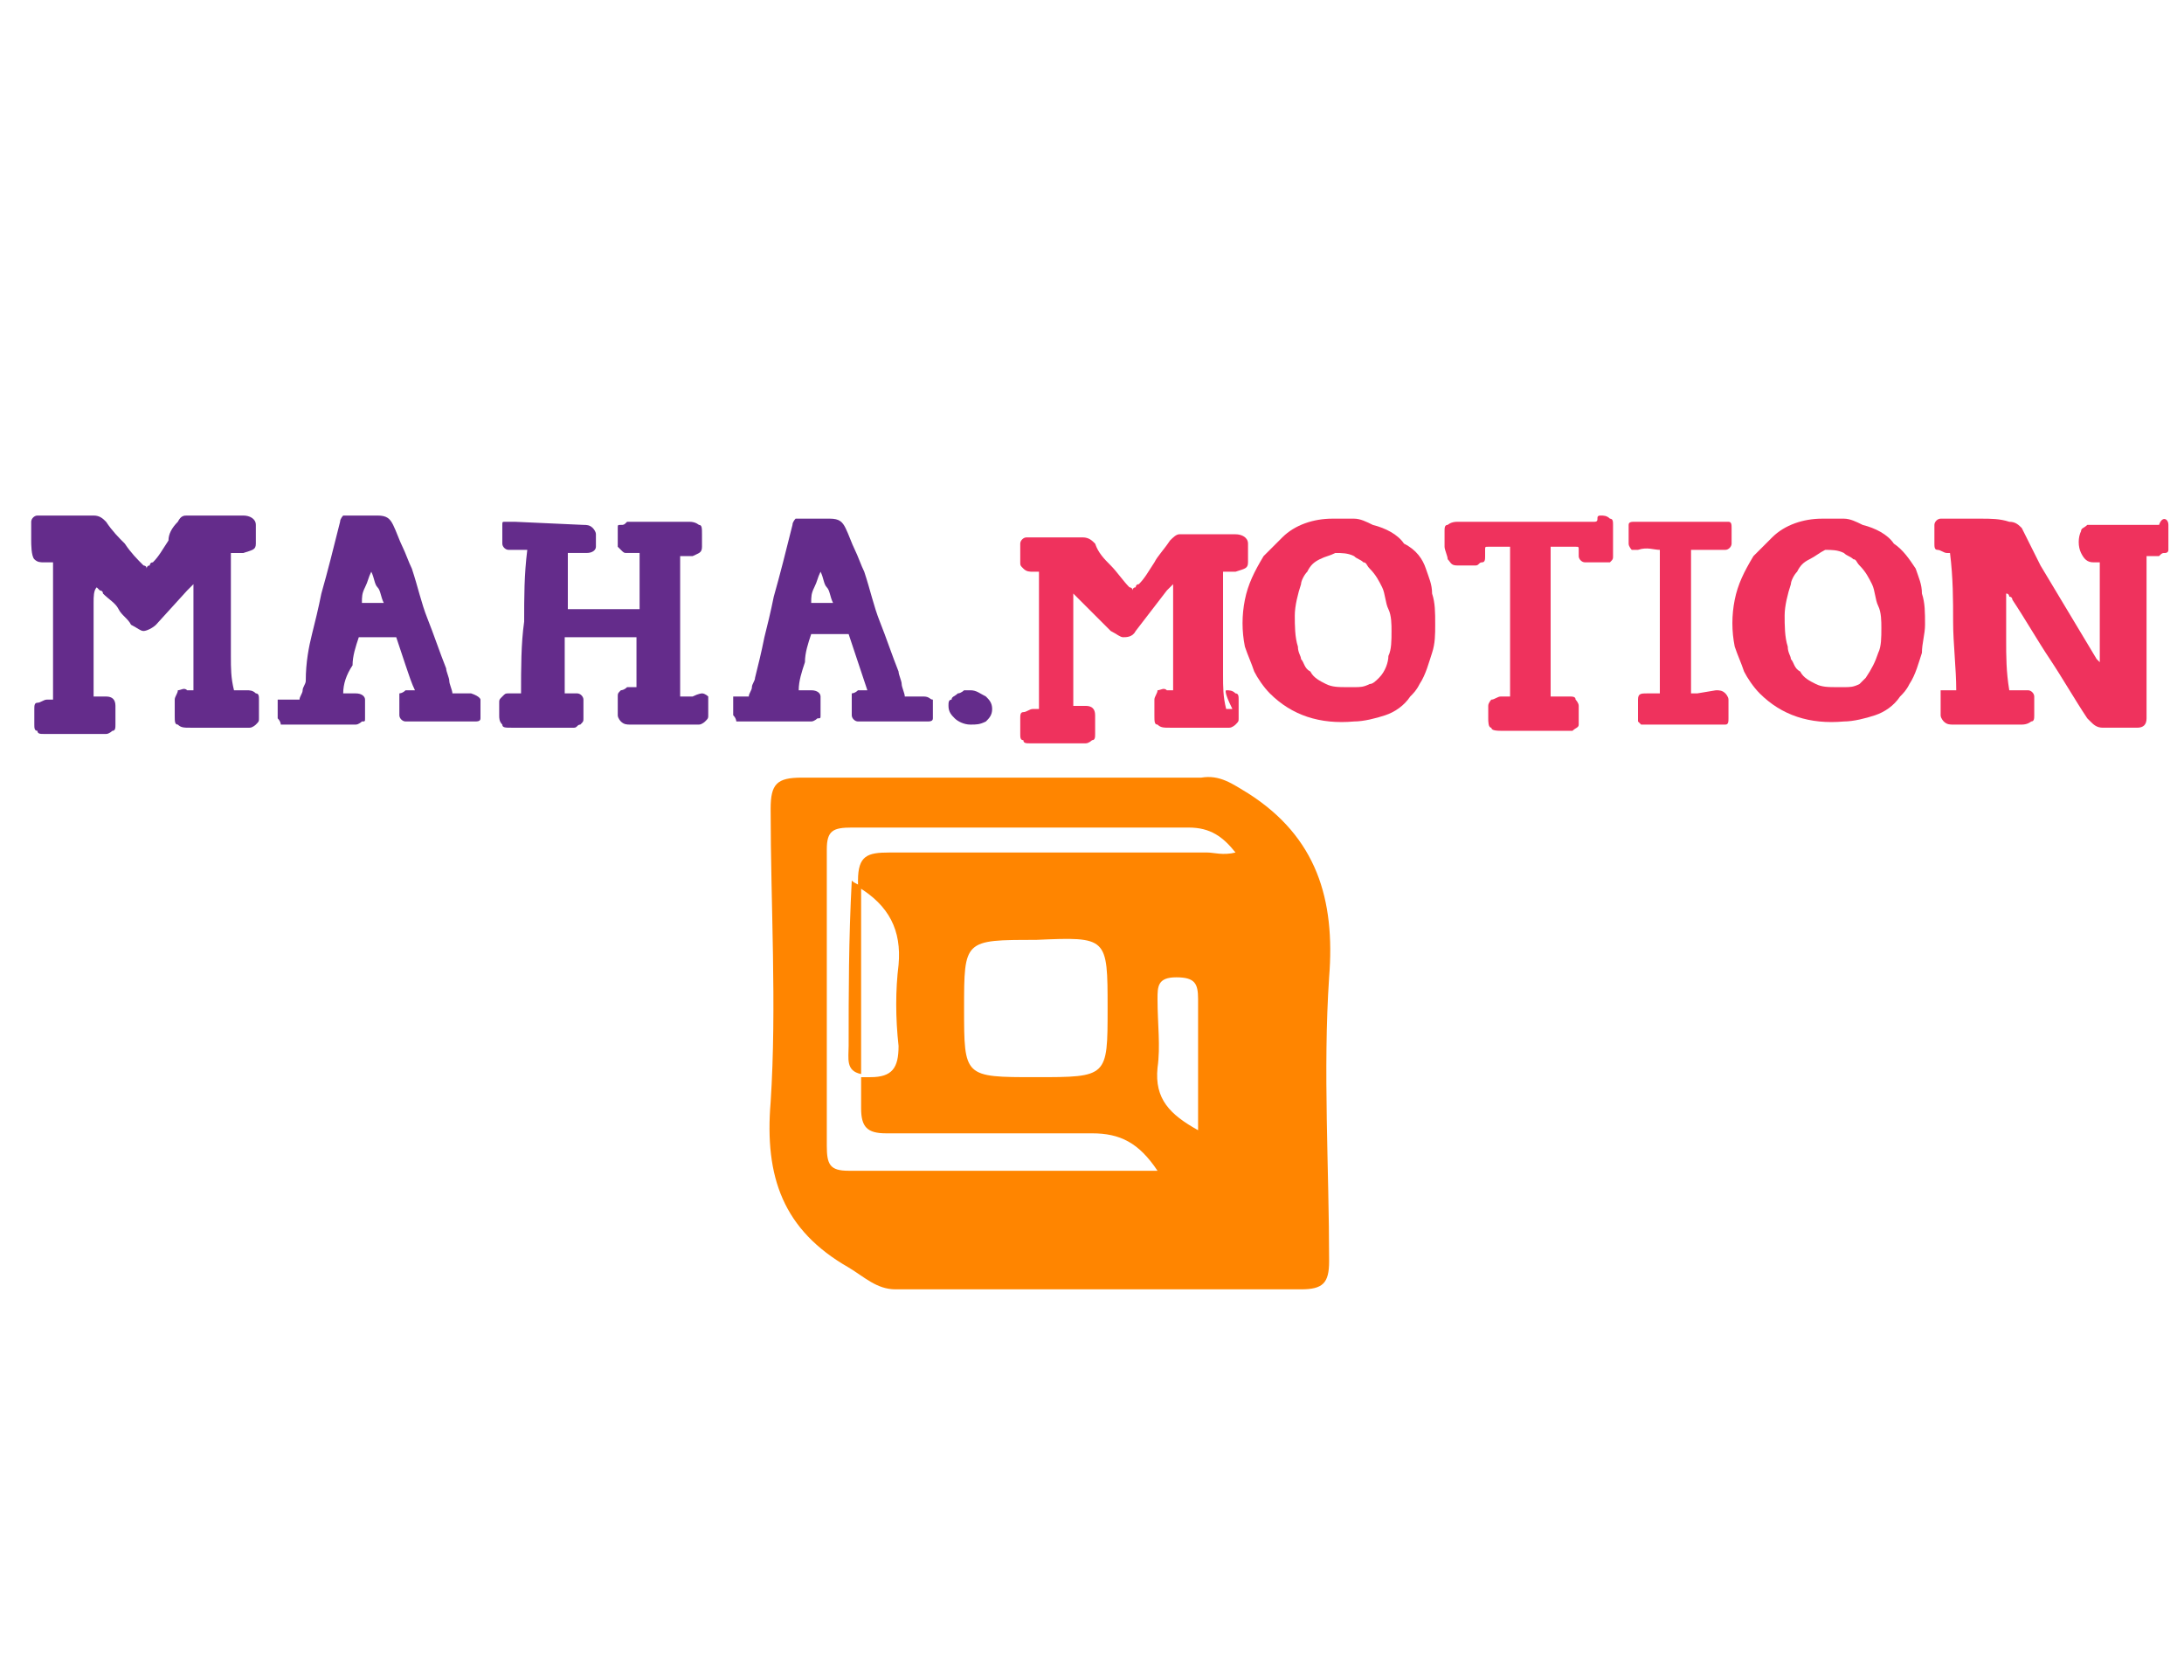 <?xml version="1.0" encoding="utf-8"?>
<!-- Generator: Adobe Illustrator 21.0.0, SVG Export Plug-In . SVG Version: 6.00 Build 0)  -->
<svg version="1.1" id="Layer_1" xmlns="http://www.w3.org/2000/svg" xmlns:xlink="http://www.w3.org/1999/xlink" x="0px" y="0px"
	 width="130px" height="100px" viewBox="0 0 70 30" style="enable-background:new 0 0 70 30;" xml:space="preserve">
<style type="text/css">
	.st0{fill:#FF8500;}
	.st1{fill:#642C8B;}
	.st2{fill:#EF325D;}
</style>
<g>
	<g>
		<path class="st0" d="M40,13.5c-0.5-0.3-0.9-0.6-1.5-0.5c-2.1,0-4.2,0-6.3,0c-2.2,0-4.3,0-6.5,0c-0.8,0-1,0.2-1,1
			c0,3.1,0.2,6.3,0,9.4c-0.2,2.4,0.4,4.1,2.5,5.3c0.5,0.3,0.9,0.7,1.5,0.7c4.3,0,8.7,0,13,0c0.7,0,0.9-0.2,0.9-0.9
			c0-3-0.2-6.1,0-9.1C42.8,16.9,42.2,14.9,40,13.5z M38.4,23.2c0,0.3,0,0.6,0,1.1c-0.9-0.5-1.4-1-1.3-2c0.1-0.7,0-1.4,0-2.2
			c0-0.4,0-0.7,0.6-0.7c0.6,0,0.7,0.2,0.7,0.7C38.4,21.2,38.4,22.2,38.4,23.2z M38.7,15.4c-3.4,0-6.8,0-10.2,0c-0.7,0-1,0.1-1,0.9
			c0,0.1,0,0.2,0,0.2c1,0.6,1.4,1.4,1.3,2.5c-0.1,0.8-0.1,1.7,0,2.6c0,0.7-0.2,1-0.9,1c-0.1,0-0.2,0-0.3,0c0,0.3,0,0.7,0,1
			c0,0.6,0.2,0.8,0.8,0.8c2.2,0,4.4,0,6.6,0c0.9,0,1.5,0.3,2.1,1.2c-3.4,0-6.6,0-9.9,0c-0.6,0-0.7-0.2-0.7-0.8c0-3.2,0-6.3,0-9.5
			c0-0.6,0.2-0.7,0.8-0.7c3.6,0,7.2,0,10.8,0c0.7,0,1.1,0.3,1.5,0.8C39.2,15.5,38.9,15.4,38.7,15.4z M35.5,20.4c0,2.2,0,2.2-2.3,2.2
			c-2.3,0-2.3,0-2.3-2.2c0-2.2,0-2.2,2.3-2.2C35.5,18.1,35.5,18.1,35.5,20.4z"/>
		<path class="st0" d="M27.2,21.6c0,0.4-0.1,0.8,0.4,0.9c0-2,0-4,0-6c-0.1-0.1-0.2-0.1-0.3-0.2C27.2,18.2,27.2,19.9,27.2,21.6z"/>
	</g>
</g>
<g>
	<path class="st1" d="M7.9,10.2c0.1,0,0.2,0,0.3,0.1c0.1,0,0.1,0.1,0.1,0.2c0,0.2,0,0.4,0,0.6c0,0.1,0,0.1-0.1,0.2
		c0,0-0.1,0.1-0.2,0.1c-0.2,0-0.3,0-0.5,0c-0.2,0-0.3,0-0.5,0c-0.2,0-0.3,0-0.5,0c-0.1,0-0.3,0-0.4,0c-0.2,0-0.3,0-0.4-0.1
		c-0.1,0-0.1-0.1-0.1-0.3c0-0.2,0-0.3,0-0.5c0-0.1,0.1-0.2,0.1-0.3c0.1,0,0.2-0.1,0.3,0h0.2c0,0,0-0.1,0-0.3s0-0.4,0-0.6
		s0-0.5,0-0.8c0-0.3,0-0.6,0-0.8s0-0.5,0-0.6c0-0.2,0-0.3,0-0.3c0,0,0,0-0.1,0.1c0,0,0,0-0.1,0.1L5,8.1C4.9,8.2,4.7,8.3,4.6,8.3
		c-0.1,0-0.2-0.1-0.4-0.2C4.1,7.9,3.9,7.8,3.8,7.6S3.5,7.3,3.3,7.1C3.3,7,3.2,7,3.2,7c0,0-0.1-0.1-0.1-0.1C3,7,3,7.2,3,7.4
		c0,0.2,0,0.4,0,0.6c0,0.2,0,0.4,0,0.6c0,0.2,0,0.4,0,0.6c0,0.2,0,0.4,0,0.6c0,0.2,0,0.4,0,0.6c0.1,0,0.1,0,0.2,0s0.1,0,0.2,0
		c0.2,0,0.3,0.1,0.3,0.3c0,0.1,0,0.2,0,0.3c0,0.1,0,0.2,0,0.3c0,0.1,0,0.2-0.1,0.2c0,0-0.1,0.1-0.2,0.1c-0.1,0-0.2,0-0.3,0
		c-0.1,0-0.2,0-0.3,0c-0.2,0-0.3,0-0.5,0c-0.2,0-0.3,0-0.5,0H1.4c-0.1,0-0.2,0-0.2-0.1c-0.1,0-0.1-0.1-0.1-0.2c0-0.2,0-0.3,0-0.5
		c0-0.1,0-0.2,0.1-0.2c0.1,0,0.2-0.1,0.3-0.1c0,0,0.1,0,0.1,0c0,0,0.1,0,0.1,0c0,0,0-0.2,0-0.4c0-0.2,0-0.5,0-0.8c0-0.3,0-0.7,0-1
		c0-0.4,0-0.7,0-1s0-0.6,0-0.8c0-0.2,0-0.4,0-0.4H1.4c-0.1,0-0.2,0-0.3-0.1S1,5.5,1,5.4c0-0.1,0-0.2,0-0.3s0-0.2,0-0.3
		c0-0.1,0.1-0.2,0.2-0.2h0.6c0.2,0,0.4,0,0.6,0s0.4,0,0.6,0c0.2,0,0.3,0.1,0.4,0.2C3.6,5.1,3.8,5.3,4,5.5C4.2,5.8,4.4,6,4.6,6.2
		c0,0,0.1,0,0.1,0.1c0,0,0-0.1,0.1-0.1c0,0,0-0.1,0.1-0.1c0.2-0.2,0.3-0.4,0.5-0.7C5.4,5.2,5.5,5,5.7,4.8C5.8,4.6,5.9,4.6,6,4.6
		c0.2,0,0.4,0,0.6,0c0.2,0,0.4,0,0.6,0c0.2,0,0.4,0,0.6,0c0.2,0,0.4,0.1,0.4,0.3c0,0.1,0,0.2,0,0.3c0,0.1,0,0.2,0,0.3
		c0,0.2-0.1,0.2-0.4,0.3c-0.1,0-0.1,0-0.2,0s-0.1,0-0.2,0c0,0.4,0,0.7,0,1.1c0,0.4,0,0.7,0,1.1c0,0.4,0,0.7,0,1.1
		c0,0.4,0,0.7,0.1,1.1c0.1,0,0.1,0,0.2,0C7.8,10.2,7.9,10.2,7.9,10.2z"/>
	<path class="st1" d="M15.4,10.5c0,0.1,0,0.2,0,0.3s0,0.2,0,0.3c0,0.1-0.1,0.1-0.2,0.1c-0.1,0-0.2,0-0.2,0l-2,0
		c-0.1,0-0.2-0.1-0.2-0.2c0-0.1,0-0.2,0-0.3c0-0.1,0-0.2,0-0.3c0-0.1,0-0.1,0-0.1s0.1,0,0.2-0.1h0.3C13.2,10,13.1,9.7,13,9.4
		c-0.1-0.3-0.2-0.6-0.3-0.9c-0.2,0-0.4,0-0.6,0s-0.4,0-0.6,0c-0.1,0.3-0.2,0.6-0.2,0.9C11.1,9.7,11,10,11,10.3c0.1,0,0.1,0,0.2,0
		s0.1,0,0.2,0c0.2,0,0.3,0.1,0.3,0.2c0,0.1,0,0.2,0,0.3s0,0.2,0,0.3c0,0.1,0,0.1-0.1,0.1c0,0-0.1,0.1-0.2,0.1c0,0,0,0-0.1,0
		c0,0,0,0-0.1,0c-0.3,0-0.7,0-1,0c-0.3,0-0.7,0-1,0c-0.1,0-0.2,0-0.2,0c0,0,0-0.1-0.1-0.2c0-0.1,0-0.2,0-0.2c0-0.1,0-0.2,0-0.2
		c0-0.1,0-0.2,0-0.2c0,0,0.1,0,0.3,0h0.4c0-0.1,0.1-0.2,0.1-0.3c0-0.1,0.1-0.2,0.1-0.3C9.8,9.3,9.9,8.8,10,8.4
		c0.1-0.4,0.2-0.8,0.3-1.3c0.2-0.7,0.4-1.5,0.6-2.3c0-0.1,0.1-0.2,0.1-0.2c0,0,0.2,0,0.3,0c0.1,0,0.3,0,0.4,0c0.1,0,0.3,0,0.4,0
		c0.3,0,0.4,0.1,0.5,0.3c0.1,0.2,0.2,0.5,0.3,0.7c0.1,0.2,0.2,0.5,0.3,0.7c0.2,0.6,0.3,1.1,0.5,1.6c0.2,0.5,0.4,1.1,0.6,1.6
		c0,0.1,0.1,0.3,0.1,0.4c0,0.1,0.1,0.3,0.1,0.4l0.4,0c0.1,0,0.1,0,0.2,0C15.4,10.4,15.4,10.5,15.4,10.5z M12.3,7.4
		c-0.1-0.2-0.1-0.4-0.2-0.5s-0.1-0.3-0.2-0.5c-0.1,0.2-0.1,0.3-0.2,0.5s-0.1,0.3-0.1,0.5H12.3z"/>
	<path class="st1" d="M22.5,10.3c0.1,0,0.2,0.1,0.2,0.1c0,0.1,0,0.2,0,0.3s0,0.2,0,0.3c0,0.1,0,0.1-0.1,0.2c0,0-0.1,0.1-0.2,0.1
		c-0.2,0-0.4,0-0.6,0s-0.4,0-0.6,0c-0.2,0-0.3,0-0.5,0c-0.2,0-0.3,0-0.5,0c-0.1,0-0.2,0-0.3-0.1c0,0-0.1-0.1-0.1-0.2s0-0.2,0-0.3
		s0-0.2,0-0.3c0-0.1,0-0.1,0.1-0.2c0,0,0.1,0,0.2-0.1h0.3V8.5h-2.3c0,0.3,0,0.6,0,0.9c0,0.3,0,0.6,0,0.9c0.1,0,0.1,0,0.2,0
		c0.1,0,0.1,0,0.2,0c0.1,0,0.2,0.1,0.2,0.2c0,0.1,0,0.2,0,0.3c0,0.1,0,0.2,0,0.3c0,0.1,0,0.1-0.1,0.2c-0.1,0-0.1,0.1-0.2,0.1
		c-0.3,0-0.7,0-1,0c-0.3,0-0.7,0-1,0c-0.2,0-0.3,0-0.3-0.1C16,11.2,16,11.1,16,11c0-0.1,0-0.3,0-0.4c0-0.1,0-0.1,0.1-0.2
		s0.1-0.1,0.2-0.1c0.1,0,0.1,0,0.2,0s0.1,0,0.2,0c0-0.8,0-1.6,0.1-2.3c0-0.8,0-1.5,0.1-2.3h-0.2c-0.1,0-0.1,0-0.2,0s-0.1,0-0.2,0
		c-0.1,0-0.2-0.1-0.2-0.2c0-0.1,0-0.2,0-0.3s0-0.2,0-0.3c0-0.1,0-0.1,0.1-0.1c0,0,0.1,0,0.2,0c0,0,0.1,0,0.1,0l2.2,0.1
		c0.1,0,0.2,0,0.3,0.1c0,0,0.1,0.1,0.1,0.2c0,0.1,0,0.3,0,0.4c0,0.1-0.1,0.2-0.3,0.2c-0.1,0-0.2,0-0.3,0c-0.1,0-0.2,0-0.3,0
		c0,0.3,0,0.6,0,0.9c0,0.3,0,0.6,0,0.9h2.3c0-0.3,0-0.6,0-0.9s0-0.6,0-0.9c-0.1,0-0.1,0-0.2,0s-0.1,0-0.2,0c-0.1,0-0.1,0-0.2-0.1
		c0,0-0.1-0.1-0.1-0.1c0-0.1,0-0.2,0-0.3c0-0.1,0-0.2,0-0.3c0-0.1,0-0.1,0.1-0.1c0.1,0,0.1,0,0.2-0.1c0.1,0,0.2,0,0.2,0s0.2,0,0.2,0
		c0.3,0,0.5,0,0.8,0c0.3,0,0.5,0,0.8,0c0.2,0,0.3,0.1,0.3,0.1c0.1,0,0.1,0.1,0.1,0.3c0,0.1,0,0.2,0,0.4c0,0.2-0.1,0.2-0.3,0.3
		c-0.1,0-0.1,0-0.2,0s-0.1,0-0.2,0v0.2c0,0.6,0,1.2,0,1.8s0,1.2,0,1.8c0,0.1,0,0.2,0,0.3c0,0.1,0,0.2,0,0.3c0,0.1,0,0.1,0,0.1
		c0,0,0.1,0,0.2,0c0.1,0,0.1,0,0.2,0C22.4,10.3,22.5,10.3,22.5,10.3z"/>
	<path class="st1" d="M29.9,10.5c0,0.1,0,0.2,0,0.3s0,0.2,0,0.3c0,0.1-0.1,0.1-0.2,0.1c-0.1,0-0.2,0-0.2,0l-2,0
		c-0.1,0-0.2-0.1-0.2-0.2c0-0.1,0-0.2,0-0.3c0-0.1,0-0.2,0-0.3c0-0.1,0-0.1,0-0.1s0.1,0,0.2-0.1h0.3c-0.1-0.3-0.2-0.6-0.3-0.9
		c-0.1-0.3-0.2-0.6-0.3-0.9c-0.2,0-0.4,0-0.6,0s-0.4,0-0.6,0c-0.1,0.3-0.2,0.6-0.2,0.9c-0.1,0.3-0.2,0.6-0.2,0.9c0.1,0,0.1,0,0.2,0
		s0.1,0,0.2,0c0.2,0,0.3,0.1,0.3,0.2c0,0.1,0,0.2,0,0.3s0,0.2,0,0.3c0,0.1,0,0.1-0.1,0.1c0,0-0.1,0.1-0.2,0.1c0,0,0,0-0.1,0
		c0,0,0,0-0.1,0c-0.3,0-0.7,0-1,0c-0.3,0-0.7,0-1,0c-0.1,0-0.2,0-0.2,0c0,0,0-0.1-0.1-0.2c0-0.1,0-0.2,0-0.2c0-0.1,0-0.2,0-0.2
		c0-0.1,0-0.2,0-0.2c0,0,0.1,0,0.3,0H24c0-0.1,0.1-0.2,0.1-0.3c0-0.1,0.1-0.2,0.1-0.3c0.1-0.4,0.2-0.8,0.3-1.3
		c0.1-0.4,0.2-0.8,0.3-1.3c0.2-0.7,0.4-1.5,0.6-2.3c0-0.1,0.1-0.2,0.1-0.2c0,0,0.2,0,0.3,0c0.1,0,0.3,0,0.4,0c0.1,0,0.3,0,0.4,0
		c0.3,0,0.4,0.1,0.5,0.3c0.1,0.2,0.2,0.5,0.3,0.7c0.1,0.2,0.2,0.5,0.3,0.7c0.2,0.6,0.3,1.1,0.5,1.6c0.2,0.5,0.4,1.1,0.6,1.6
		c0,0.1,0.1,0.3,0.1,0.4c0,0.1,0.1,0.3,0.1,0.4l0.4,0c0.1,0,0.1,0,0.2,0C29.8,10.4,29.8,10.5,29.9,10.5z M26.7,7.4
		c-0.1-0.2-0.1-0.4-0.2-0.5s-0.1-0.3-0.2-0.5c-0.1,0.2-0.1,0.3-0.2,0.5S26,7.2,26,7.4H26.7z"/>
	<path class="st1" d="M31.1,10.2c0.2,0,0.3,0.1,0.5,0.2c0.1,0.1,0.2,0.2,0.2,0.4c0,0.2-0.1,0.3-0.2,0.4c-0.2,0.1-0.3,0.1-0.5,0.1
		c-0.2,0-0.4-0.1-0.5-0.2c-0.1-0.1-0.2-0.2-0.2-0.4c0-0.1,0-0.2,0.1-0.2c0-0.1,0.1-0.1,0.2-0.2c0.1,0,0.2-0.1,0.2-0.1
		C31,10.2,31.1,10.2,31.1,10.2z"/>
	<path class="st2" d="M39.3,10.2c0.1,0,0.2,0,0.3,0.1c0.1,0,0.1,0.1,0.1,0.2c0,0.2,0,0.4,0,0.6c0,0.1,0,0.1-0.1,0.2
		c0,0-0.1,0.1-0.2,0.1c-0.2,0-0.3,0-0.5,0c-0.2,0-0.3,0-0.5,0c-0.2,0-0.3,0-0.5,0c-0.1,0-0.3,0-0.4,0c-0.2,0-0.3,0-0.4-0.1
		c-0.1,0-0.1-0.1-0.1-0.3c0-0.2,0-0.3,0-0.5c0-0.1,0.1-0.2,0.1-0.3c0.1,0,0.2-0.1,0.3,0h0.2c0,0,0-0.1,0-0.3s0-0.4,0-0.6
		s0-0.5,0-0.8c0-0.3,0-0.6,0-0.8s0-0.5,0-0.6c0-0.2,0-0.3,0-0.3c0,0,0,0-0.1,0.1c0,0,0,0-0.1,0.1l-1,1.3c-0.1,0.2-0.3,0.2-0.4,0.2
		c-0.1,0-0.2-0.1-0.4-0.2c-0.2-0.2-0.3-0.3-0.5-0.5s-0.3-0.3-0.5-0.5c0,0-0.1-0.1-0.1-0.1c0,0-0.1-0.1-0.1-0.1c0,0.2,0,0.4,0,0.6
		c0,0.2,0,0.4,0,0.6c0,0.2,0,0.4,0,0.6c0,0.2,0,0.4,0,0.6c0,0.2,0,0.4,0,0.6c0,0.2,0,0.4,0,0.6c0.1,0,0.1,0,0.2,0s0.1,0,0.2,0
		c0.2,0,0.3,0.1,0.3,0.3c0,0.1,0,0.2,0,0.3c0,0.1,0,0.2,0,0.3c0,0.1,0,0.2-0.1,0.2c0,0-0.1,0.1-0.2,0.1c-0.1,0-0.2,0-0.3,0
		c-0.1,0-0.2,0-0.3,0c-0.2,0-0.3,0-0.5,0c-0.2,0-0.3,0-0.5,0h-0.2c-0.1,0-0.2,0-0.2-0.1c-0.1,0-0.1-0.1-0.1-0.2c0-0.2,0-0.3,0-0.5
		c0-0.1,0-0.2,0.1-0.2c0.1,0,0.2-0.1,0.3-0.1c0,0,0.1,0,0.1,0c0,0,0.1,0,0.1,0c0,0,0-0.2,0-0.4c0-0.2,0-0.5,0-0.8c0-0.3,0-0.7,0-1
		c0-0.4,0-0.7,0-1s0-0.6,0-0.8c0-0.2,0-0.4,0-0.4h-0.2c-0.1,0-0.2,0-0.3-0.1s-0.1-0.1-0.1-0.2c0-0.1,0-0.2,0-0.3s0-0.2,0-0.3
		c0-0.1,0.1-0.2,0.2-0.2h0.6c0.2,0,0.4,0,0.6,0s0.4,0,0.6,0c0.2,0,0.3,0.1,0.4,0.2c0.1,0.3,0.3,0.5,0.5,0.7c0.2,0.2,0.4,0.5,0.6,0.7
		c0,0,0.1,0,0.1,0.1c0,0,0-0.1,0.1-0.1c0,0,0-0.1,0.1-0.1c0.2-0.2,0.3-0.4,0.5-0.7c0.1-0.2,0.3-0.4,0.5-0.7c0.1-0.1,0.2-0.2,0.3-0.2
		c0.2,0,0.4,0,0.6,0c0.2,0,0.4,0,0.6,0s0.4,0,0.6,0c0.2,0,0.4,0.1,0.4,0.3c0,0.1,0,0.2,0,0.3c0,0.1,0,0.2,0,0.3
		c0,0.2-0.1,0.2-0.4,0.3c-0.1,0-0.1,0-0.2,0c-0.1,0-0.1,0-0.2,0c0,0.4,0,0.7,0,1.1c0,0.4,0,0.7,0,1.1c0,0.4,0,0.7,0,1.1
		s0,0.7,0.1,1.1c0.1,0,0.1,0,0.2,0C39.2,10.2,39.3,10.2,39.3,10.2z"/>
	<path class="st2" d="M45.7,6.3c0.1,0.3,0.2,0.5,0.2,0.8C46,7.4,46,7.7,46,8.1C46,8.4,46,8.7,45.9,9c-0.1,0.3-0.2,0.7-0.4,1
		c-0.1,0.2-0.2,0.3-0.3,0.4c-0.2,0.3-0.5,0.5-0.8,0.6c-0.3,0.1-0.7,0.2-1,0.2c-1.1,0.1-2-0.2-2.7-0.9c-0.2-0.2-0.4-0.5-0.5-0.7
		c-0.1-0.3-0.2-0.5-0.3-0.8c-0.1-0.5-0.1-1,0-1.5c0.1-0.5,0.3-0.9,0.6-1.4c0.1-0.1,0.2-0.2,0.3-0.3c0.1-0.1,0.2-0.2,0.3-0.3
		c0.4-0.4,1-0.6,1.6-0.6c0.2,0,0.5,0,0.7,0c0.2,0,0.4,0.1,0.6,0.2c0.4,0.1,0.8,0.3,1,0.6C45.4,5.7,45.6,6,45.7,6.3z M44.2,9.8
		c0.2-0.2,0.3-0.5,0.3-0.7c0.1-0.2,0.1-0.5,0.1-0.8c0-0.2,0-0.5-0.1-0.7c-0.1-0.2-0.1-0.5-0.2-0.7c-0.1-0.2-0.2-0.4-0.4-0.6
		c-0.1-0.1-0.1-0.2-0.2-0.2c-0.1-0.1-0.2-0.1-0.3-0.2c-0.2-0.1-0.4-0.1-0.6-0.1c-0.2,0.1-0.3,0.1-0.5,0.2c-0.2,0.1-0.3,0.2-0.4,0.4
		c-0.1,0.1-0.2,0.3-0.2,0.4c-0.1,0.3-0.2,0.7-0.2,1c0,0.3,0,0.7,0.1,1c0,0.2,0.1,0.3,0.1,0.4c0.1,0.1,0.1,0.3,0.3,0.4
		c0.1,0.2,0.3,0.3,0.5,0.4s0.4,0.1,0.7,0.1c0,0,0.1,0,0.1,0s0,0,0.1,0c0.2,0,0.3,0,0.5-0.1C44,10,44.1,9.9,44.2,9.8z"/>
	<path class="st2" d="M51.3,4.6c0.1,0,0.2,0,0.3,0.1c0.1,0,0.1,0.1,0.1,0.2c0,0.2,0,0.3,0,0.5s0,0.3,0,0.5c0,0.1,0,0.1-0.1,0.2
		c0,0-0.1,0-0.2,0c-0.1,0-0.2,0-0.3,0s-0.2,0-0.3,0c-0.1,0-0.2-0.1-0.2-0.2c0,0,0-0.1,0-0.1c0,0,0-0.1,0-0.1c0-0.1,0-0.1-0.1-0.1
		c0,0-0.1,0-0.2,0c-0.1,0-0.2,0-0.3,0s-0.2,0-0.3,0v4.8c0.1,0,0.2,0,0.3,0s0.2,0,0.3,0c0.1,0,0.2,0,0.2,0.1c0,0,0.1,0.1,0.1,0.2
		c0,0.2,0,0.4,0,0.6c0,0.1-0.1,0.1-0.2,0.2c0,0-0.1,0-0.1,0c0,0-0.1,0-0.1,0c-0.3,0-0.6,0-1,0s-0.6,0-1,0c-0.2,0-0.4,0-0.4-0.1
		c-0.1,0-0.1-0.2-0.1-0.3c0-0.1,0-0.3,0-0.4c0-0.1,0.1-0.2,0.1-0.2c0.1,0,0.2-0.1,0.3-0.1c0,0,0.1,0,0.1,0c0.1,0,0.1,0,0.2,0
		c0-0.8,0-1.6,0-2.4c0-0.8,0-1.6,0-2.4h-0.7c-0.1,0-0.1,0-0.1,0.1c0,0,0,0.1,0,0.1s0,0.1,0,0.1c0,0.1,0,0.2-0.1,0.2
		s-0.1,0.1-0.2,0.1c-0.1,0-0.2,0-0.3,0s-0.2,0-0.3,0c-0.2,0-0.2-0.1-0.3-0.2c0-0.1-0.1-0.3-0.1-0.4c0-0.2,0-0.3,0-0.5
		c0-0.1,0-0.2,0.1-0.2c0,0,0.1-0.1,0.3-0.1c0.4,0,0.8,0,1.3,0s0.8,0,1.3,0c0.4,0,0.8,0,1.3,0c0.2,0,0.3,0,0.5,0S51.1,4.6,51.3,4.6z"
		/>
	<path class="st2" d="M55,10.2c0.1,0,0.2,0,0.3,0.1c0,0,0.1,0.1,0.1,0.2c0,0.1,0,0.2,0,0.3c0,0.1,0,0.2,0,0.3c0,0.1,0,0.2-0.1,0.2
		c0,0-0.1,0-0.2,0c-0.4,0-0.7,0-1.1,0s-0.7,0-1.1,0c-0.1,0-0.2,0-0.2,0c-0.1,0-0.1,0-0.1,0c0,0-0.1-0.1-0.1-0.1c0,0,0-0.1,0-0.2
		c0-0.1,0-0.2,0-0.2s0-0.2,0-0.3c0-0.2,0.1-0.2,0.3-0.2c0,0,0.1,0,0.1,0s0.1,0,0.1,0h0.2c0-0.8,0-1.5,0-2.3c0-0.8,0-1.5,0-2.3
		c-0.2,0-0.4-0.1-0.7,0c-0.1,0-0.2,0-0.2,0c0,0-0.1-0.1-0.1-0.2c0-0.1,0-0.2,0-0.3s0-0.2,0-0.3c0-0.1,0.1-0.1,0.2-0.1
		c0.1,0,0.3,0,0.4,0c0.1,0,0.2,0,0.3,0s0.2,0,0.3,0l1.8,0c0.1,0,0.2,0,0.2,0c0.1,0,0.1,0.1,0.1,0.2c0,0.2,0,0.3,0,0.5
		c0,0.1-0.1,0.2-0.2,0.2c-0.1,0-0.3,0-0.4,0c-0.1,0-0.2,0-0.4,0h-0.3c0,0.8,0,1.6,0,2.3c0,0.8,0,1.5,0,2.3c0.1,0,0.2,0,0.2,0
		S55,10.2,55,10.2z"/>
	<path class="st2" d="M61.4,6.3c0.1,0.3,0.2,0.5,0.2,0.8c0.1,0.3,0.1,0.6,0.1,1c0,0.3-0.1,0.6-0.1,0.9c-0.1,0.3-0.2,0.7-0.4,1
		c-0.1,0.2-0.2,0.3-0.3,0.4c-0.2,0.3-0.5,0.5-0.8,0.6c-0.3,0.1-0.7,0.2-1,0.2c-1.1,0.1-2-0.2-2.7-0.9c-0.2-0.2-0.4-0.5-0.5-0.7
		c-0.1-0.3-0.2-0.5-0.3-0.8c-0.1-0.5-0.1-1,0-1.5c0.1-0.5,0.3-0.9,0.6-1.4c0.1-0.1,0.2-0.2,0.3-0.3c0.1-0.1,0.2-0.2,0.3-0.3
		c0.4-0.4,1-0.6,1.6-0.6c0.2,0,0.5,0,0.7,0c0.2,0,0.4,0.1,0.6,0.2c0.4,0.1,0.8,0.3,1,0.6C61,5.7,61.2,6,61.4,6.3z M59.8,9.8
		C60,9.5,60.1,9.3,60.2,9c0.1-0.2,0.1-0.5,0.1-0.8c0-0.2,0-0.5-0.1-0.7c-0.1-0.2-0.1-0.5-0.2-0.7c-0.1-0.2-0.2-0.4-0.4-0.6
		c-0.1-0.1-0.1-0.2-0.2-0.2c-0.1-0.1-0.2-0.1-0.3-0.2c-0.2-0.1-0.4-0.1-0.6-0.1C58.3,5.8,58.2,5.9,58,6c-0.2,0.1-0.3,0.2-0.4,0.4
		c-0.1,0.1-0.2,0.3-0.2,0.4c-0.1,0.3-0.2,0.7-0.2,1c0,0.3,0,0.7,0.1,1c0,0.2,0.1,0.3,0.1,0.4c0.1,0.1,0.1,0.3,0.3,0.4
		c0.1,0.2,0.3,0.3,0.5,0.4s0.4,0.1,0.7,0.1c0,0,0.1,0,0.1,0s0,0,0.1,0c0.2,0,0.3,0,0.5-0.1C59.6,10,59.7,9.9,59.8,9.8z"/>
	<path class="st2" d="M69.5,4.9c0,0.1,0,0.2,0,0.4c0,0.1,0,0.2,0,0.4c0,0.1-0.1,0.1-0.1,0.1c-0.1,0-0.1,0-0.2,0.1
		c-0.1,0-0.2,0-0.2,0c-0.1,0-0.2,0-0.2,0v0.3c0,0.5,0,0.9,0,1.4c0,0.4,0,0.9,0,1.3c0,0.2,0,0.3,0,0.5s0,0.3,0,0.5c0,0.4,0,0.8,0,1.2
		c0,0.2-0.1,0.3-0.3,0.3l-1.1,0c-0.2,0-0.3-0.1-0.4-0.2c0,0-0.1-0.1-0.1-0.1c-0.4-0.6-0.8-1.3-1.2-1.9c-0.4-0.6-0.8-1.3-1.2-1.9
		c0,0,0-0.1-0.1-0.1c0,0,0-0.1-0.1-0.1h0l0,0V7c0,0.5,0,1,0,1.6c0,0.5,0,1,0.1,1.6c0,0,0.1,0,0.1,0s0,0,0.1,0c0.1,0,0.1,0,0.2,0
		c0.1,0,0.1,0,0.2,0c0.1,0,0.2,0.1,0.2,0.2c0,0.1,0,0.2,0,0.3c0,0.1,0,0.2,0,0.3c0,0.1,0,0.2-0.1,0.2c0,0-0.1,0.1-0.3,0.1
		c-0.1,0-0.2,0-0.2,0c-0.1,0-0.1,0-0.2,0c-0.3,0-0.6,0-0.9,0s-0.6,0-0.9,0c-0.1,0-0.2,0-0.3-0.1c0,0-0.1-0.1-0.1-0.2
		c0-0.1,0-0.2,0-0.3c0-0.1,0-0.2,0-0.3c0-0.1,0-0.2,0-0.2c0,0,0.1,0,0.2,0h0.3c0-0.7-0.1-1.5-0.1-2.2c0-0.7,0-1.4-0.1-2.2
		c0,0-0.1,0-0.1,0c-0.1,0-0.2-0.1-0.3-0.1c-0.1,0-0.1-0.1-0.1-0.2c0-0.1,0-0.1,0-0.2c0-0.1,0-0.1,0-0.2c0,0,0-0.1,0-0.1s0-0.1,0-0.1
		c0-0.1,0.1-0.2,0.2-0.2c0.1,0,0.1,0,0.2,0c0.1,0,0.2,0,0.2,0c0.3,0,0.6,0,0.9,0c0.3,0,0.6,0,0.9,0.1c0.2,0,0.3,0.1,0.4,0.2
		c0.1,0.2,0.2,0.4,0.3,0.6c0.1,0.2,0.2,0.4,0.3,0.6c0.3,0.5,0.6,1,0.9,1.5c0.3,0.5,0.6,1,0.9,1.5c0,0,0.1,0.1,0.1,0.1
		c0,0,0-0.1,0-0.3s0-0.3,0-0.6c0-0.2,0-0.5,0-0.7c0-0.3,0-0.5,0-0.7c0-0.2,0-0.4,0-0.6c0-0.2,0-0.3,0-0.3c0,0-0.1,0-0.1,0
		s-0.1,0-0.1,0c-0.2,0-0.3-0.1-0.4-0.3c-0.1-0.2-0.1-0.5,0-0.7c0-0.1,0.1-0.1,0.2-0.2c0.2,0,0.3,0,0.5,0c0.3,0,0.6,0,0.9,0
		c0.3,0,0.6,0,0.9,0C69.3,4.6,69.5,4.7,69.5,4.9z"/>
</g>
</svg>
